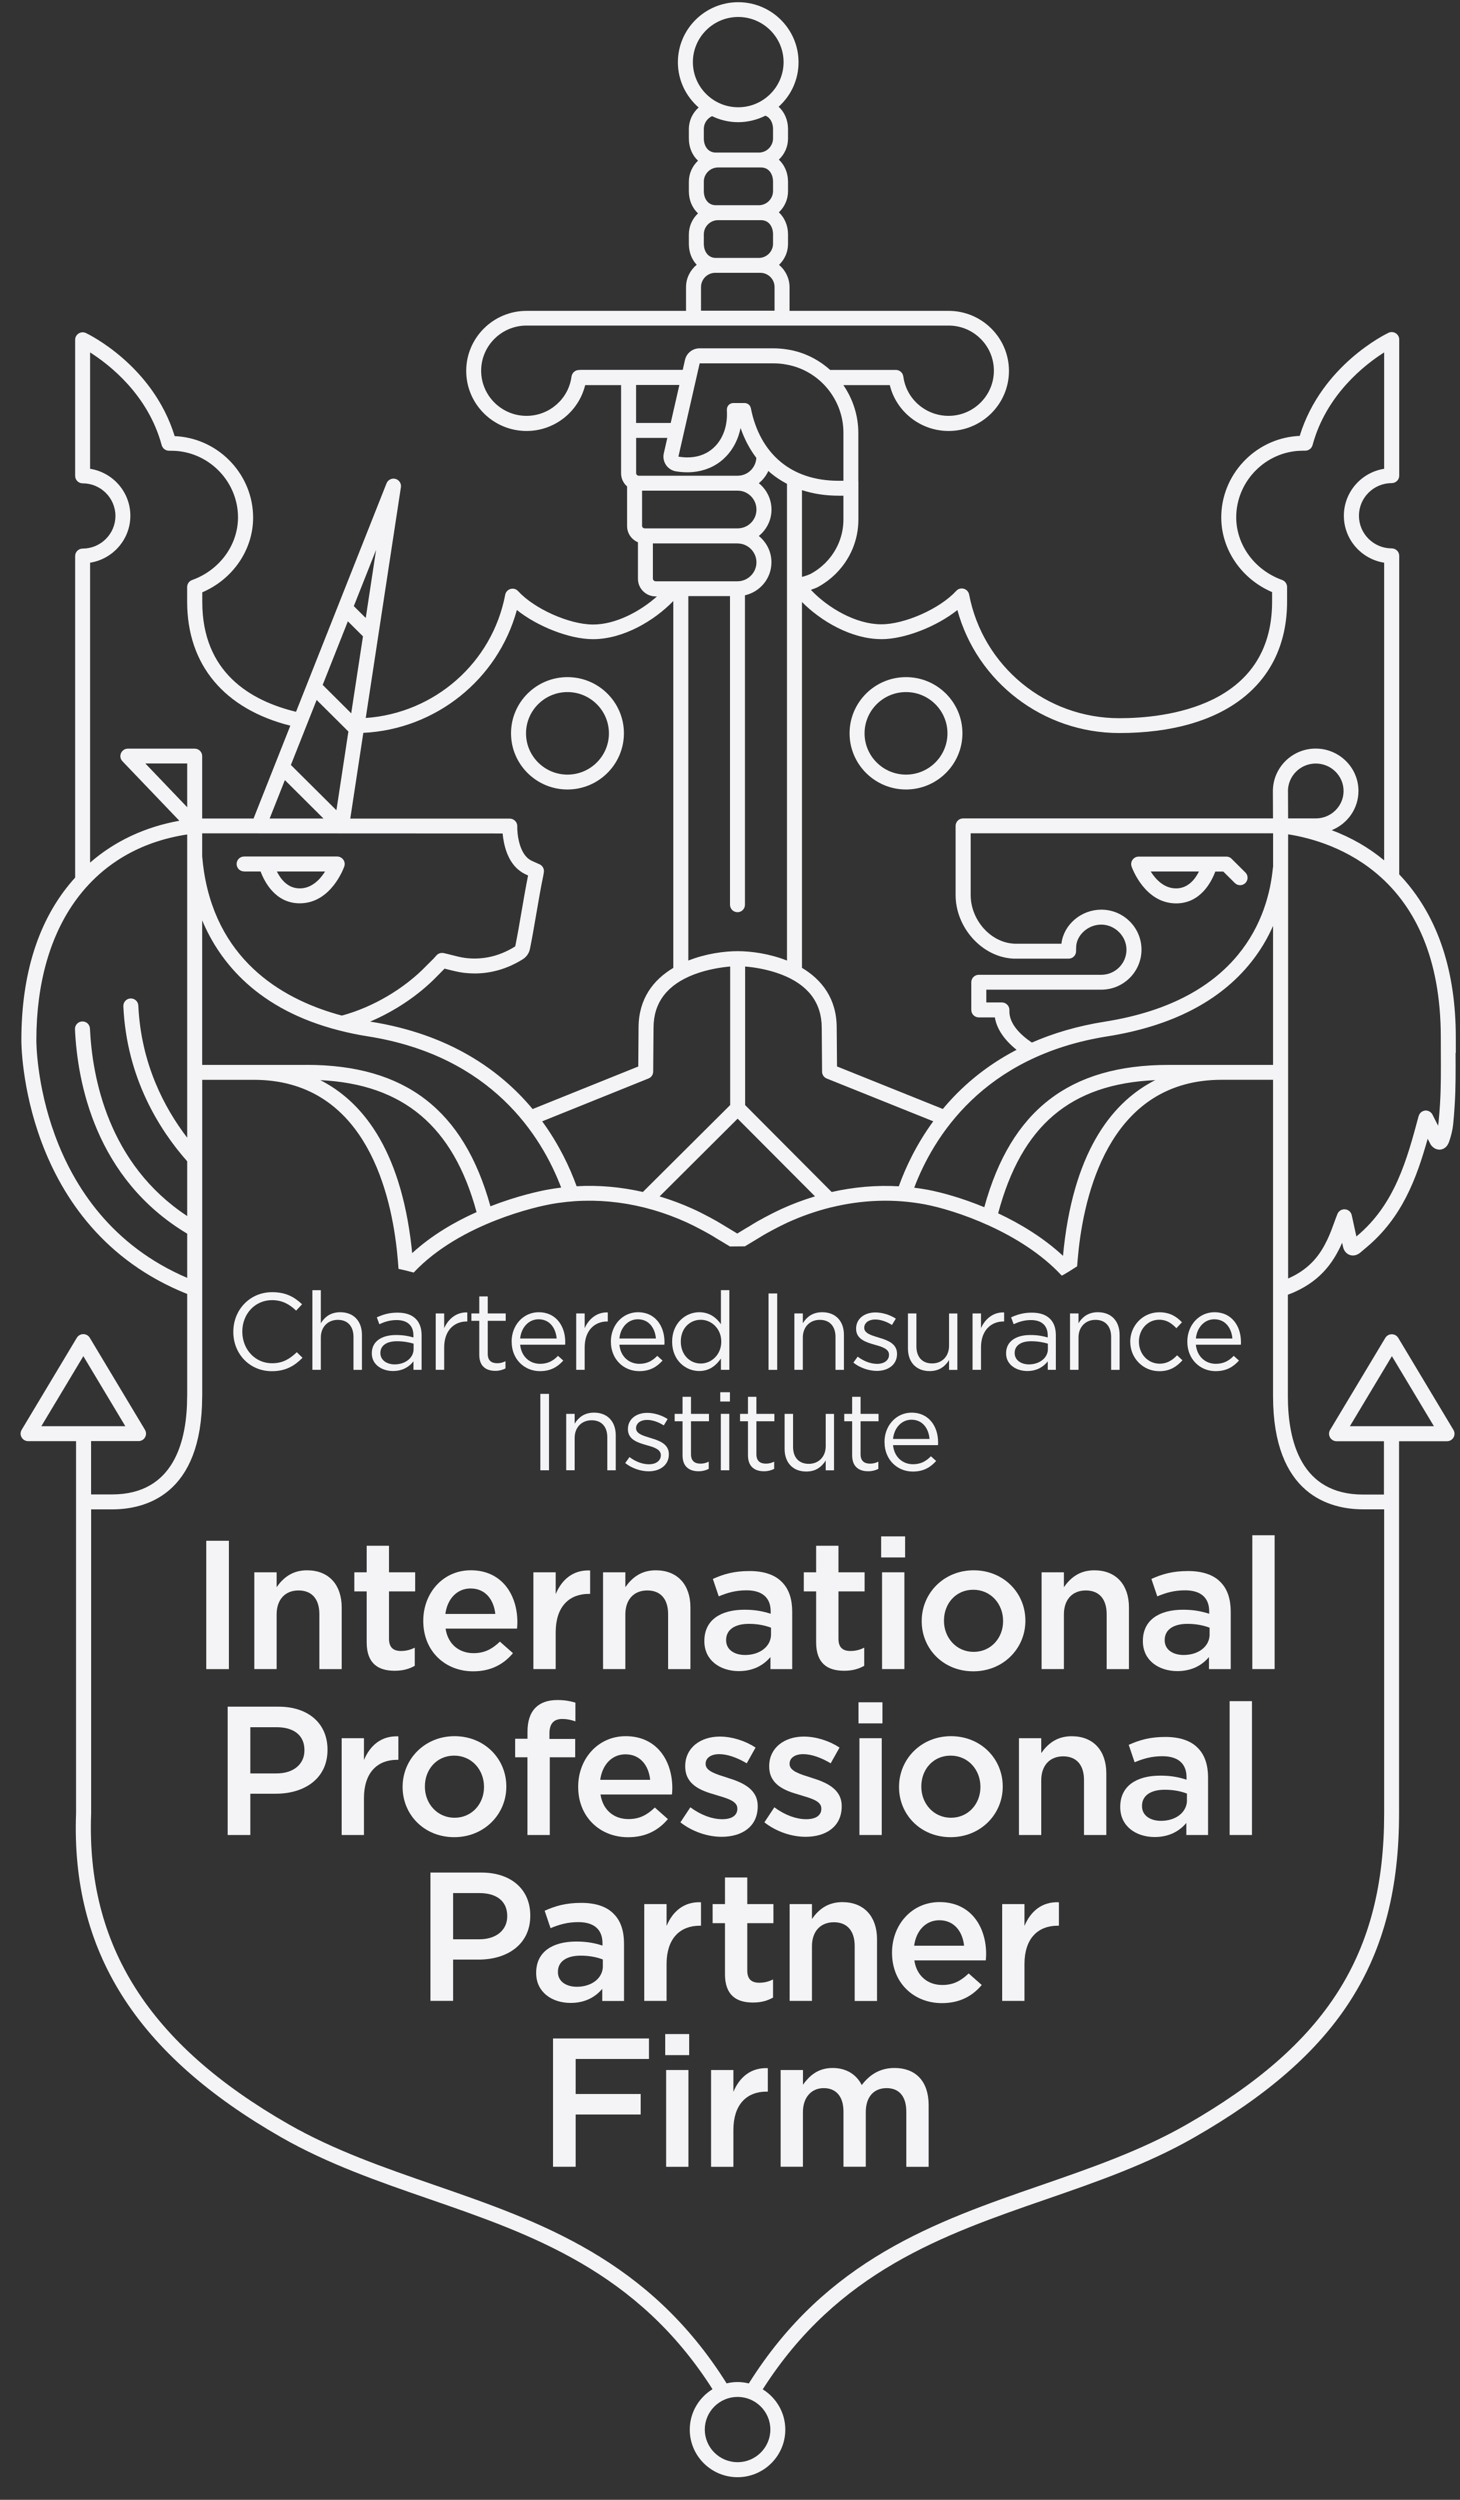 <svg width="59" height="101" viewBox="0 0 59 101" fill="none" xmlns="http://www.w3.org/2000/svg">
<rect x="0" y="0" width="59" height="101" fill="#333333" stroke="none"/>
<g clip-path="url(#clip0_1_28714)">
<path d="M9.864 35.211H10.531C10.691 35.636 11.132 36.497 12.114 36.497C13.379 36.497 13.892 35.068 13.913 35.007C13.944 34.915 13.93 34.814 13.873 34.734C13.816 34.654 13.724 34.606 13.626 34.606H9.864C9.696 34.606 9.562 34.741 9.562 34.908C9.562 35.075 9.696 35.209 9.864 35.209V35.211ZM13.137 35.211C12.943 35.519 12.605 35.894 12.114 35.894C11.622 35.894 11.34 35.514 11.189 35.211H13.139H13.137Z" fill="#F4F4F7"/>
<path d="M22.932 31.898C24.189 31.898 25.213 30.88 25.213 29.628C25.213 28.375 24.191 27.358 22.932 27.358C21.674 27.358 20.651 28.375 20.651 29.628C20.651 30.88 21.674 31.898 22.932 31.898ZM22.932 27.962C23.856 27.962 24.607 28.71 24.607 29.63C24.607 30.549 23.856 31.297 22.932 31.297C22.008 31.297 21.257 30.549 21.257 29.63C21.257 28.71 22.008 27.962 22.932 27.962Z" fill="#F4F4F7"/>
<path d="M49.772 34.697C49.715 34.64 49.639 34.61 49.564 34.61H49.561H46.014C45.916 34.61 45.825 34.657 45.768 34.737C45.712 34.817 45.696 34.918 45.729 35.011C45.75 35.072 46.263 36.5 47.529 36.5C48.51 36.5 48.952 35.639 49.111 35.215H49.436L49.9 35.676C49.96 35.735 50.037 35.765 50.114 35.765C50.191 35.765 50.27 35.735 50.327 35.676C50.387 35.617 50.416 35.54 50.416 35.464C50.416 35.387 50.387 35.309 50.327 35.251L49.774 34.701L49.772 34.697ZM47.525 35.894C47.033 35.894 46.695 35.519 46.501 35.211H48.451C48.3 35.516 48.013 35.894 47.527 35.894H47.525Z" fill="#F4F4F7"/>
<path d="M36.613 31.898C37.869 31.898 38.893 30.88 38.893 29.628C38.893 28.375 37.871 27.358 36.613 27.358C35.354 27.358 34.332 28.375 34.332 29.628C34.332 30.88 35.354 31.898 36.613 31.898ZM36.613 27.962C37.537 27.962 38.288 28.71 38.288 29.63C38.288 30.549 37.537 31.297 36.613 31.297C35.688 31.297 34.938 30.549 34.938 29.63C34.938 28.71 35.688 27.962 36.613 27.962Z" fill="#F4F4F7"/>
<path d="M58.831 42.54C58.831 42.329 58.83 42.12 58.83 41.914C58.83 41.913 58.83 41.911 58.83 41.909C58.83 39.256 58.124 37.112 56.738 35.539C56.675 35.467 56.608 35.398 56.544 35.328V22.458C56.544 22.291 56.409 22.157 56.241 22.157C55.511 22.157 54.916 21.564 54.916 20.838C54.916 20.111 55.511 19.519 56.241 19.519C56.409 19.519 56.544 19.385 56.544 19.218V13.718C56.544 13.615 56.491 13.518 56.402 13.464C56.315 13.408 56.204 13.401 56.11 13.446C55.998 13.5 53.4 14.758 52.522 17.613C52.472 17.613 52.427 17.617 52.39 17.62C50.685 17.758 49.352 19.2 49.352 20.904C49.352 22.205 50.169 23.393 51.407 23.923V24.31C51.407 28.558 47.089 29.018 45.231 29.018C42.265 29.018 39.715 26.917 39.163 24.02C39.142 23.909 39.058 23.818 38.948 23.787C38.838 23.756 38.719 23.789 38.642 23.874C37.983 24.593 36.569 25.224 35.612 25.224C34.579 25.224 33.443 24.55 32.769 23.832C32.901 23.787 32.999 23.743 33.018 23.735C33.023 23.733 33.028 23.73 33.034 23.728C33.305 23.583 33.553 23.398 33.772 23.183C34.364 22.594 34.689 21.815 34.689 20.989V19.456C34.689 19.456 34.688 19.439 34.686 19.432V17.511C34.686 17.511 34.686 17.498 34.686 17.493C34.686 16.803 34.472 16.129 34.082 15.561H35.958C36.219 16.633 37.198 17.413 38.335 17.413C39.679 17.413 40.773 16.324 40.773 14.986C40.773 13.649 39.679 12.56 38.335 12.56C38.334 12.56 38.332 12.56 38.328 12.56H31.906V11.603C31.906 11.241 31.74 10.917 31.481 10.701C31.705 10.487 31.845 10.187 31.845 9.854V9.475C31.845 9.107 31.703 8.792 31.474 8.579C31.702 8.365 31.845 8.062 31.845 7.726V7.346C31.845 6.978 31.703 6.663 31.474 6.45C31.702 6.236 31.845 5.933 31.845 5.597V5.217C31.845 4.846 31.7 4.526 31.465 4.313C31.959 3.869 32.27 3.23 32.27 2.515C32.27 1.177 31.177 0.089 29.832 0.089C28.488 0.089 27.394 1.177 27.394 2.515C27.394 3.243 27.72 3.897 28.233 4.343C27.991 4.559 27.837 4.87 27.837 5.217V5.597C27.837 5.964 27.979 6.28 28.208 6.492C27.98 6.707 27.837 7.01 27.837 7.346V7.726C27.837 8.093 27.979 8.409 28.208 8.621C27.98 8.835 27.837 9.138 27.837 9.475V9.854C27.837 10.192 27.956 10.487 28.154 10.697C27.891 10.914 27.723 11.239 27.723 11.603V12.56H21.279C19.934 12.56 18.84 13.649 18.84 14.986C18.84 16.324 19.934 17.413 21.279 17.413C22.411 17.413 23.384 16.633 23.647 15.561H25.099V19.124C25.099 19.312 25.173 19.489 25.309 19.624C25.32 19.634 25.331 19.641 25.341 19.65V21.254C25.341 21.444 25.415 21.622 25.551 21.756C25.617 21.822 25.695 21.874 25.78 21.909V23.386C25.78 23.574 25.854 23.754 25.99 23.888C26.125 24.022 26.304 24.097 26.494 24.097H26.549C25.864 24.71 24.875 25.233 23.967 25.233C23.011 25.233 21.595 24.602 20.937 23.883C20.86 23.797 20.741 23.764 20.631 23.796C20.521 23.827 20.437 23.918 20.416 24.029C19.892 26.783 17.559 28.816 14.78 29.009L16.201 19.684C16.224 19.533 16.129 19.388 15.98 19.348C15.832 19.308 15.676 19.387 15.62 19.529L11.963 28.759C10.122 28.314 8.174 27.172 8.174 24.318V23.932C9.411 23.402 10.229 22.214 10.229 20.913C10.229 19.209 8.893 17.767 7.19 17.629C7.154 17.625 7.108 17.624 7.059 17.622C6.18 14.767 3.585 13.509 3.471 13.455C3.376 13.412 3.266 13.417 3.179 13.473C3.091 13.528 3.037 13.624 3.037 13.727V19.226C3.037 19.394 3.172 19.528 3.34 19.528C4.069 19.528 4.665 20.12 4.665 20.846C4.665 21.573 4.069 22.165 3.34 22.165C3.172 22.165 3.037 22.299 3.037 22.466V35.458C2.998 35.5 2.96 35.542 2.923 35.586C1.556 37.167 0.863 39.341 0.863 42.035C0.863 42.111 0.842 49.597 7.565 52.281V56.385C7.565 56.385 7.563 56.397 7.563 56.404C7.563 58.218 7.036 60.38 4.525 60.38H3.996C3.851 60.38 3.753 60.38 3.681 60.38V58.225H5.599C5.708 58.225 5.809 58.167 5.862 58.071C5.916 57.977 5.914 57.861 5.858 57.768L3.627 54.049C3.572 53.959 3.473 53.903 3.366 53.903C3.259 53.903 3.161 53.959 3.105 54.049L0.875 57.77C0.819 57.862 0.817 57.979 0.872 58.073C0.926 58.167 1.026 58.227 1.134 58.227H3.074V73.257C2.865 78.834 5.498 82.996 11.358 86.35C13.252 87.433 15.329 88.152 17.34 88.847C21.483 90.279 25.756 91.76 28.793 96.531C28.243 96.871 27.874 97.474 27.874 98.165C27.874 99.225 28.74 100.087 29.804 100.087C30.869 100.087 31.735 99.225 31.735 98.165C31.735 97.477 31.369 96.876 30.823 96.537C33.858 91.772 38.129 90.293 42.27 88.861C44.281 88.166 46.36 87.447 48.252 86.363C54.137 82.996 56.537 79.206 56.537 73.283V58.23H58.476C58.585 58.23 58.686 58.172 58.739 58.077C58.793 57.983 58.791 57.866 58.735 57.774L56.504 54.054C56.449 53.964 56.349 53.908 56.243 53.908C56.136 53.908 56.038 53.964 55.982 54.054L53.75 57.774C53.694 57.866 53.693 57.983 53.747 58.077C53.801 58.171 53.901 58.23 54.009 58.23H55.926V60.385C55.763 60.385 55.502 60.385 55.082 60.385C52.571 60.385 52.044 58.223 52.044 56.408V52.312C53.318 51.837 53.848 51.029 54.167 50.365C54.191 50.314 54.216 50.262 54.237 50.212L54.274 50.38C54.3 50.506 54.389 50.657 54.562 50.71C54.671 50.743 54.841 50.741 55.028 50.56L55.201 50.414C56.663 49.201 57.244 47.611 57.694 46.01L57.804 46.224C57.811 46.238 57.818 46.25 57.828 46.262C57.897 46.356 58.017 46.449 58.17 46.449C58.187 46.449 58.206 46.449 58.224 46.445C58.313 46.431 58.478 46.372 58.562 46.123C58.651 45.858 58.702 45.641 58.725 45.416C58.751 45.167 58.767 44.912 58.784 44.668V44.639H58.786C58.83 43.94 58.824 43.228 58.821 42.541L58.831 42.54ZM54.55 57.624L56.248 54.793L57.946 57.624H54.55ZM35.614 25.825C36.562 25.825 37.85 25.315 38.689 24.648C39.483 27.557 42.154 29.617 45.231 29.617C49.478 29.617 52.012 27.632 52.012 24.306V23.719C52.012 23.594 51.937 23.479 51.813 23.433C50.703 23.036 49.957 22.019 49.957 20.901C49.957 19.509 51.048 18.329 52.439 18.218C52.508 18.212 52.667 18.209 52.749 18.209C52.756 18.209 52.763 18.209 52.768 18.207C52.779 18.207 52.789 18.207 52.8 18.204C52.809 18.204 52.819 18.2 52.828 18.197C52.838 18.193 52.847 18.192 52.856 18.188C52.865 18.185 52.873 18.181 52.882 18.176C52.891 18.171 52.9 18.167 52.908 18.162C52.915 18.157 52.922 18.152 52.931 18.146C52.94 18.139 52.947 18.134 52.956 18.127C52.963 18.122 52.968 18.115 52.973 18.108C52.98 18.099 52.987 18.092 52.994 18.084C52.999 18.077 53.005 18.068 53.008 18.061C53.013 18.052 53.019 18.044 53.022 18.035C53.027 18.024 53.031 18.016 53.034 18.005C53.036 17.998 53.04 17.993 53.041 17.988C53.591 15.941 55.166 14.725 55.935 14.239V18.941C55.014 19.085 54.307 19.881 54.307 20.838C54.307 21.794 55.014 22.59 55.935 22.735V34.762C55.31 34.242 54.597 33.835 53.815 33.542C54.449 33.288 54.897 32.675 54.897 31.957C54.897 31.013 54.121 30.245 53.167 30.245C52.214 30.245 51.438 31.016 51.438 31.967L51.443 33.067H38.92C38.752 33.067 38.617 33.201 38.617 33.368V36.162C38.617 37.462 39.658 38.636 40.891 38.728C40.929 38.732 40.969 38.733 41.015 38.733H43.182C43.35 38.733 43.485 38.599 43.485 38.432V38.366C43.486 38.333 43.488 38.301 43.488 38.286C43.488 37.791 43.962 37.357 44.503 37.357C45.044 37.357 45.522 37.812 45.522 38.371C45.522 38.93 45.065 39.385 44.503 39.385H39.553C39.386 39.385 39.251 39.519 39.251 39.686V40.805C39.251 40.972 39.386 41.106 39.553 41.106H40.203C40.28 41.571 40.581 42.014 41.081 42.416C39.802 43.08 38.832 43.928 38.101 44.806L33.825 43.088L33.812 41.521C33.812 40.338 33.198 39.575 32.409 39.105V24.323C33.167 25.09 34.401 25.823 35.614 25.823V25.825ZM39.778 48.776C38.888 48.408 38.066 48.18 37.492 48.071C37.31 48.036 37.128 48.01 36.944 47.987C37.716 45.95 39.721 42.667 44.747 41.873C47.337 41.463 49.291 40.46 50.547 38.89C50.938 38.404 51.228 37.901 51.445 37.41V43.026H49.374C49.374 43.026 49.371 43.026 49.367 43.026C49.353 43.026 49.34 43.026 49.325 43.026H47.218C43.222 43.026 40.852 44.855 39.776 48.776H39.778ZM46.684 43.641C45.048 44.47 43.451 46.341 42.993 50.384C42.979 50.504 42.968 50.619 42.958 50.731V50.741C42.174 50.013 41.242 49.447 40.336 49.022C41.283 45.475 43.257 43.796 46.682 43.641H46.684ZM12.387 43.026H10.297C10.283 43.026 10.269 43.026 10.255 43.026C10.253 43.026 10.252 43.026 10.248 43.026H8.17V37.185C8.89 38.899 10.43 40.796 13.703 41.632C13.71 41.634 13.717 41.636 13.724 41.637C14.086 41.73 14.466 41.81 14.871 41.873C19.873 42.662 21.889 45.91 22.677 47.982C22.483 48.006 22.29 48.034 22.098 48.071C21.795 48.128 20.895 48.318 19.819 48.738C18.739 44.841 16.374 43.024 12.385 43.024L12.387 43.026ZM19.259 48.973C18.387 49.361 17.454 49.9 16.656 50.63C16.649 50.549 16.64 50.469 16.631 50.384C16.175 46.343 14.578 44.472 12.944 43.641C16.306 43.806 18.32 45.513 19.259 48.973ZM20.312 33.676C20.351 34.103 20.498 34.856 21.069 35.23C21.158 35.289 21.249 35.333 21.34 35.373C21.254 35.796 21.168 36.298 21.084 36.784C21 37.279 20.911 37.793 20.827 38.206C20.822 38.235 20.82 38.239 20.783 38.261C20.165 38.638 19.505 38.787 18.823 38.707C18.636 38.685 18.445 38.636 18.244 38.584C18.139 38.557 18.033 38.53 17.928 38.507C17.923 38.507 17.916 38.507 17.911 38.505C17.9 38.505 17.89 38.502 17.879 38.502C17.869 38.502 17.86 38.502 17.85 38.502C17.839 38.502 17.83 38.502 17.82 38.504C17.809 38.504 17.801 38.507 17.792 38.509C17.781 38.51 17.773 38.514 17.764 38.517C17.755 38.521 17.746 38.524 17.739 38.528C17.731 38.531 17.72 38.537 17.711 38.542C17.704 38.547 17.696 38.55 17.689 38.556C17.68 38.561 17.671 38.568 17.664 38.575C17.657 38.582 17.65 38.589 17.643 38.596C17.638 38.601 17.633 38.605 17.629 38.61C17.557 38.699 17.472 38.782 17.382 38.869C17.333 38.918 17.284 38.965 17.237 39.014C16.344 39.944 15.07 40.695 13.815 41.033C11.627 40.451 8.834 38.974 8.246 35.234C8.214 35.037 8.191 34.835 8.174 34.635C8.174 34.629 8.172 34.624 8.17 34.619V33.669C10.098 33.671 18.398 33.675 20.312 33.675V33.676ZM10.897 33.07L11.512 31.518L13.073 33.072C12.31 33.072 11.571 33.072 10.897 33.072V33.07ZM21.91 45.306L26.207 43.574C26.321 43.529 26.395 43.419 26.396 43.297L26.41 41.524C26.41 40.508 26.962 39.784 28.052 39.369C28.607 39.158 29.172 39.08 29.507 39.05V44.648L25.98 48.159C25.091 47.957 24.191 47.877 23.302 47.928C23.025 47.166 22.59 46.234 21.91 45.306ZM29.801 36.857C29.969 36.857 30.104 36.723 30.104 36.556V24.052C30.716 23.914 31.175 23.369 31.175 22.719C31.175 22.289 30.975 21.906 30.664 21.655C30.975 21.404 31.177 21.021 31.177 20.59C31.177 20.16 30.977 19.775 30.665 19.523C30.83 19.39 30.961 19.221 31.05 19.028C31.087 19.061 31.124 19.096 31.163 19.127C31.358 19.289 31.574 19.428 31.803 19.549V38.81C31.105 38.533 30.359 38.43 29.809 38.43C29.26 38.43 28.514 38.533 27.816 38.81V24.085H29.5V36.554C29.5 36.721 29.634 36.855 29.802 36.855L29.801 36.857ZM29.372 16.575C29.389 16.824 29.367 17.065 29.309 17.286C29.223 17.611 29.057 17.897 28.821 18.106C28.59 18.314 28.285 18.448 27.921 18.476C27.874 18.479 27.825 18.481 27.776 18.481C27.66 18.481 27.539 18.47 27.415 18.45L28.274 14.681H31.264C31.355 14.681 31.437 14.685 31.514 14.692C31.595 14.699 31.679 14.711 31.766 14.727C32.426 14.838 33.009 15.188 33.424 15.681C33.835 16.171 34.084 16.803 34.084 17.486V19.425H33.891C32.92 19.425 32.136 19.148 31.551 18.664C30.928 18.15 30.52 17.397 30.343 16.493C30.319 16.369 30.21 16.284 30.088 16.284H29.634C29.491 16.284 29.374 16.399 29.374 16.544C29.374 16.554 29.374 16.565 29.375 16.575H29.372ZM27.104 17.089H25.705V15.554H27.454L27.104 17.089ZM29.808 45.198L32.936 48.337C32.475 48.475 32.02 48.645 31.57 48.851C31.192 49.023 30.608 49.34 30.441 49.447C30.366 49.495 30.244 49.569 30.112 49.645C30 49.712 29.89 49.779 29.794 49.839C29.698 49.779 29.585 49.712 29.474 49.645C29.344 49.567 29.22 49.494 29.146 49.447C28.98 49.339 28.395 49.022 28.017 48.851C27.569 48.647 27.114 48.477 26.655 48.339L29.806 45.2L29.808 45.198ZM30.111 44.648V39.05C30.445 39.078 31.009 39.157 31.565 39.369C32.654 39.784 33.207 40.51 33.207 41.528L33.221 43.299C33.221 43.421 33.296 43.531 33.41 43.576L37.714 45.304C37.028 46.242 36.592 47.177 36.321 47.931C35.421 47.879 34.511 47.957 33.609 48.161L30.111 44.649V44.648ZM51.438 35.068C51.253 37.016 50.124 40.413 44.652 41.277C43.532 41.454 42.555 41.749 41.699 42.123C41.251 41.822 40.765 41.366 40.791 40.819C40.794 40.737 40.765 40.657 40.707 40.596C40.649 40.536 40.57 40.502 40.488 40.502H39.858V39.986H44.505C45.4 39.986 46.129 39.261 46.129 38.369C46.129 37.477 45.401 36.753 44.505 36.753C43.682 36.753 42.979 37.368 42.893 38.129H41.024C40.996 38.129 40.968 38.129 40.94 38.125C40.01 38.056 39.226 37.157 39.226 36.16V33.668H51.447V35.019C51.443 35.035 51.44 35.049 51.438 35.065V35.068ZM34.084 20.028V20.986C34.084 21.651 33.821 22.278 33.345 22.752C33.17 22.926 32.972 23.073 32.755 23.189C32.694 23.217 32.545 23.277 32.409 23.308V19.803C32.862 19.951 33.361 20.028 33.889 20.028H34.082C34.082 20.028 34.082 20.028 34.084 20.028ZM28 2.51C28 1.505 28.822 0.686 29.832 0.686C30.842 0.686 31.665 1.505 31.665 2.51C31.665 3.515 30.842 4.334 29.832 4.334C28.822 4.334 28 3.515 28 2.51ZM29.018 6.766H30.751C31.089 6.766 31.239 7.053 31.239 7.339V7.719C31.239 8.034 30.98 8.292 30.664 8.292H28.931C28.593 8.292 28.442 8.004 28.442 7.719V7.339C28.442 7.024 28.702 6.766 29.018 6.766ZM28.442 5.59V5.21C28.442 4.98 28.579 4.783 28.775 4.693C29.095 4.848 29.453 4.937 29.832 4.937C30.212 4.937 30.601 4.841 30.931 4.674C31.142 4.757 31.239 4.984 31.239 5.212V5.592C31.239 5.907 30.98 6.165 30.664 6.165H28.931C28.593 6.165 28.442 5.877 28.442 5.592V5.59ZM29.018 8.895H30.751C31.089 8.895 31.239 9.182 31.239 9.468V9.847C31.239 10.163 30.98 10.421 30.664 10.421H28.931C28.593 10.421 28.442 10.133 28.442 9.847V9.468C28.442 9.152 28.702 8.895 29.018 8.895ZM28.905 11.023H30.725C31.042 11.023 31.301 11.281 31.301 11.596V12.553H28.329V11.596C28.329 11.281 28.588 11.023 28.905 11.023ZM23.426 14.951C23.312 14.941 23.207 14.993 23.148 15.082C23.148 15.082 23.148 15.082 23.146 15.084C23.137 15.098 23.129 15.112 23.122 15.127C23.122 15.131 23.118 15.134 23.116 15.138C23.111 15.15 23.108 15.164 23.104 15.178C23.102 15.185 23.101 15.192 23.099 15.199C23.099 15.202 23.097 15.208 23.095 15.211C22.98 16.119 22.197 16.802 21.277 16.802C20.267 16.802 19.444 15.983 19.444 14.978C19.444 13.973 20.267 13.154 21.277 13.154H38.342C39.349 13.159 40.164 13.974 40.164 14.978C40.164 15.981 39.342 16.802 38.332 16.802C37.406 16.802 36.622 16.119 36.505 15.213C36.505 15.209 36.503 15.206 36.501 15.201C36.501 15.19 36.498 15.181 36.494 15.171C36.49 15.161 36.489 15.152 36.485 15.141C36.482 15.133 36.478 15.126 36.475 15.117C36.469 15.107 36.464 15.098 36.459 15.087C36.455 15.08 36.45 15.075 36.445 15.068C36.438 15.058 36.431 15.049 36.422 15.04C36.417 15.035 36.412 15.032 36.406 15.026C36.398 15.018 36.387 15.011 36.377 15.002C36.371 14.998 36.364 14.995 36.359 14.992C36.349 14.985 36.338 14.979 36.328 14.974C36.321 14.971 36.314 14.969 36.307 14.965C36.296 14.962 36.284 14.959 36.273 14.955C36.265 14.953 36.258 14.951 36.249 14.95C36.238 14.95 36.226 14.946 36.216 14.946C36.212 14.946 36.209 14.946 36.205 14.946H33.546C33.072 14.52 32.489 14.232 31.863 14.127C31.756 14.11 31.658 14.096 31.567 14.088C31.464 14.079 31.362 14.073 31.261 14.073H28.271C27.987 14.073 27.742 14.269 27.681 14.542L27.59 14.944H23.424L23.426 14.951ZM25.738 19.19C25.726 19.178 25.707 19.151 25.707 19.115V17.692H26.967L26.825 18.315C26.788 18.477 26.82 18.646 26.913 18.786C27.006 18.923 27.152 19.017 27.315 19.044C27.473 19.07 27.627 19.082 27.776 19.082C27.84 19.082 27.907 19.08 27.97 19.075C28.448 19.038 28.884 18.859 29.225 18.554C29.544 18.27 29.776 17.885 29.893 17.439C29.906 17.39 29.918 17.341 29.928 17.293C30.083 17.744 30.298 18.148 30.564 18.5C30.543 18.901 30.214 19.221 29.809 19.221C29.804 19.221 29.801 19.221 29.796 19.221H25.814C25.779 19.221 25.752 19.204 25.738 19.19ZM25.978 21.32C25.966 21.308 25.947 21.284 25.947 21.245V19.824H29.796C29.796 19.824 29.804 19.824 29.809 19.824C30.228 19.824 30.569 20.167 30.569 20.589C30.569 21.01 30.228 21.348 29.809 21.348C29.804 21.348 29.801 21.348 29.796 21.348H26.055C26.027 21.348 25.999 21.336 25.98 21.317L25.978 21.32ZM26.491 23.484C26.456 23.484 26.43 23.466 26.416 23.453C26.402 23.439 26.384 23.414 26.384 23.378V21.956H29.794C29.794 21.956 29.802 21.958 29.808 21.958C29.811 21.958 29.817 21.958 29.82 21.958C30.233 21.965 30.569 22.305 30.569 22.721C30.569 23.137 30.224 23.486 29.802 23.486H26.493L26.491 23.484ZM20.888 24.648C21.727 25.315 23.015 25.825 23.963 25.825C25.199 25.825 26.454 25.066 27.209 24.283V39.106C26.419 39.577 25.805 40.338 25.805 41.521L25.793 43.09L21.524 44.809C20.22 43.245 18.17 41.782 14.965 41.277C14.962 41.277 14.958 41.277 14.955 41.277C15.972 40.846 16.939 40.195 17.673 39.432C17.717 39.387 17.76 39.343 17.806 39.298C17.858 39.246 17.913 39.192 17.965 39.136C18.007 39.146 18.049 39.157 18.091 39.167C18.303 39.221 18.522 39.277 18.749 39.305C18.895 39.322 19.038 39.331 19.18 39.331C19.847 39.331 20.489 39.146 21.091 38.779C21.273 38.672 21.38 38.523 21.419 38.322C21.504 37.903 21.594 37.385 21.679 36.885C21.77 36.352 21.865 35.8 21.958 35.364C21.958 35.359 21.961 35.347 21.961 35.342C21.966 35.309 21.972 35.277 21.975 35.256C22.003 35.12 21.935 34.983 21.811 34.924C21.755 34.898 21.7 34.873 21.646 34.85C21.555 34.81 21.468 34.774 21.401 34.73C20.969 34.445 20.895 33.664 20.904 33.387C20.907 33.305 20.876 33.227 20.818 33.168C20.76 33.108 20.683 33.075 20.601 33.075C20.017 33.075 17.074 33.075 14.155 33.074L14.682 29.61C17.613 29.466 20.12 27.452 20.886 24.649L20.888 24.648ZM15.198 22.219L14.78 24.968L14.298 24.489L15.198 22.217V22.219ZM14.057 25.102L14.668 25.71L14.193 28.82L13.04 27.672L14.057 25.104V25.102ZM12.796 28.28L14.079 29.556L13.595 32.737L11.755 30.907L12.796 28.28ZM3.641 22.735C4.561 22.59 5.268 21.794 5.268 20.838C5.268 19.881 4.561 19.085 3.641 18.941V14.239C4.409 14.727 5.984 15.941 6.534 17.988C6.534 17.995 6.539 18 6.541 18.005C6.544 18.016 6.548 18.026 6.553 18.035C6.557 18.044 6.562 18.052 6.567 18.061C6.572 18.07 6.578 18.077 6.583 18.085C6.59 18.094 6.595 18.101 6.602 18.11C6.607 18.117 6.614 18.124 6.62 18.129C6.627 18.136 6.635 18.143 6.644 18.148C6.651 18.153 6.658 18.159 6.667 18.164C6.676 18.169 6.684 18.174 6.693 18.178C6.702 18.181 6.709 18.186 6.718 18.19C6.728 18.193 6.737 18.197 6.747 18.199C6.756 18.2 6.765 18.204 6.774 18.206C6.784 18.207 6.796 18.209 6.807 18.209C6.814 18.209 6.819 18.211 6.826 18.211C6.91 18.211 7.068 18.214 7.136 18.22C8.528 18.333 9.618 19.51 9.618 20.902C9.618 22.021 8.872 23.038 7.763 23.435C7.638 23.479 7.563 23.595 7.563 23.721V24.31C7.563 26.881 9.081 28.651 11.732 29.32L10.246 33.072C9.334 33.072 8.596 33.072 8.17 33.072V30.549C8.17 30.382 8.036 30.248 7.868 30.248H5.167C5.046 30.248 4.936 30.32 4.889 30.431C4.841 30.543 4.864 30.67 4.948 30.757L7.248 33.161C5.86 33.41 4.635 33.985 3.641 34.852V22.736V22.735ZM7.565 30.847V32.615L5.874 30.847H7.565ZM1.469 42.038C1.469 37.376 3.739 34.295 7.565 33.715V45.968C6.635 44.754 5.697 42.968 5.59 40.629C5.583 40.463 5.443 40.334 5.274 40.341C5.107 40.348 4.978 40.489 4.985 40.657C5.116 43.557 6.446 45.654 7.565 46.921V49.132C4.36 47.024 3.725 43.507 3.635 41.557C3.628 41.392 3.488 41.261 3.319 41.27C3.152 41.277 3.023 41.418 3.03 41.585C3.126 43.717 3.845 47.619 7.565 49.844V51.63C1.458 49.023 1.469 42.113 1.469 42.038ZM1.67 57.624L3.368 54.793L5.065 57.624H1.67ZM31.131 98.162C31.131 98.888 30.536 99.481 29.806 99.481C29.076 99.481 28.481 98.888 28.481 98.162C28.481 97.436 29.076 96.843 29.806 96.843C30.536 96.843 31.131 97.436 31.131 98.162ZM55.091 60.982C55.513 60.982 55.774 60.982 55.935 60.982V73.277C55.935 78.955 53.623 82.592 47.953 85.837C46.11 86.893 44.057 87.602 42.074 88.288C37.805 89.764 33.403 91.291 30.261 96.298C30.116 96.263 29.965 96.242 29.808 96.242C29.65 96.242 29.505 96.261 29.363 96.296C26.22 91.283 21.816 89.755 17.543 88.278C15.559 87.591 13.507 86.882 11.664 85.827C6.019 82.597 3.483 78.61 3.683 73.269V60.984C3.754 60.984 3.851 60.984 3.998 60.984H4.526C5.885 60.984 8.162 60.392 8.17 56.429C8.17 56.422 8.172 56.413 8.172 56.406V43.628H10.25C10.25 43.628 10.253 43.628 10.257 43.628C14.61 43.628 15.744 47.903 16.031 50.452C16.043 50.567 16.056 50.678 16.064 50.785L16.077 50.913C16.089 51.042 16.105 51.267 16.105 51.267C16.516 51.356 16.491 51.361 16.717 51.415C18.628 49.384 21.846 48.729 22.21 48.661C24.037 48.318 25.959 48.571 27.767 49.396C28.126 49.56 28.684 49.865 28.817 49.95C28.896 50.001 29.025 50.079 29.164 50.161C29.277 50.229 29.4 50.302 29.496 50.361L30.102 50.356C30.196 50.297 30.315 50.227 30.426 50.161C30.564 50.079 30.693 50.001 30.772 49.95C30.905 49.865 31.464 49.56 31.822 49.396C32.393 49.135 32.976 48.933 33.562 48.786C33.573 48.786 33.583 48.781 33.594 48.78C34.856 48.471 36.139 48.428 37.378 48.661C38.58 48.888 41.274 49.779 42.902 51.535C42.902 51.57 43.527 51.164 43.527 51.164C43.532 51.083 43.539 51.002 43.548 50.91L43.56 50.783C43.57 50.675 43.581 50.565 43.593 50.45C43.882 47.902 45.014 43.627 49.367 43.627C49.369 43.627 49.371 43.627 49.374 43.627H51.445V51.875C51.445 51.875 51.443 52.514 51.445 52.514V56.415C51.45 60.388 53.729 60.982 55.089 60.982H55.091ZM52.047 31.967C52.047 31.351 52.551 30.849 53.171 30.849C53.791 30.849 54.295 31.347 54.295 31.959C54.295 32.57 53.791 33.067 53.171 33.067H52.054L52.049 31.967H52.047ZM58.193 44.597L58.191 44.627C58.175 44.865 58.157 45.113 58.133 45.353C58.128 45.395 58.123 45.438 58.115 45.482L57.888 45.036C57.888 45.036 57.885 45.032 57.885 45.029C57.879 45.019 57.872 45.01 57.867 45.001C57.862 44.994 57.856 44.986 57.851 44.978C57.844 44.971 57.837 44.965 57.83 44.958C57.823 44.951 57.816 44.944 57.809 44.938C57.802 44.931 57.794 44.928 57.785 44.921C57.776 44.916 57.769 44.911 57.76 44.905C57.752 44.9 57.743 44.898 57.734 44.893C57.723 44.89 57.715 44.884 57.704 44.883C57.701 44.883 57.699 44.881 57.695 44.879C57.688 44.877 57.681 44.877 57.676 44.876C57.666 44.874 57.657 44.872 57.646 44.87C57.636 44.869 57.625 44.87 57.617 44.87C57.608 44.87 57.597 44.87 57.589 44.87C57.578 44.87 57.568 44.874 57.559 44.876C57.55 44.877 57.541 44.879 57.531 44.883C57.52 44.886 57.512 44.89 57.501 44.895C57.496 44.897 57.489 44.898 57.484 44.902C57.482 44.902 57.478 44.905 57.477 44.907C57.468 44.912 57.459 44.917 57.45 44.923C57.442 44.928 57.435 44.933 57.426 44.94C57.419 44.945 57.412 44.952 57.407 44.959C57.4 44.966 57.393 44.973 57.386 44.982C57.38 44.989 57.375 44.998 57.37 45.005C57.365 45.013 57.358 45.022 57.354 45.031C57.351 45.038 57.347 45.046 57.344 45.055C57.34 45.066 57.335 45.076 57.331 45.087C57.331 45.088 57.33 45.092 57.328 45.093C56.857 46.851 56.369 48.668 54.823 49.949L54.813 49.957L54.624 49.095C54.596 48.966 54.485 48.87 54.354 48.86C54.223 48.849 54.099 48.924 54.048 49.046C54.006 49.149 53.964 49.264 53.92 49.386C53.841 49.603 53.752 49.851 53.633 50.098C53.367 50.651 52.97 51.255 52.054 51.656V33.709C53.866 33.992 58.224 35.356 58.224 41.909C58.224 41.913 58.224 41.914 58.224 41.918C58.224 42.122 58.224 42.329 58.226 42.538C58.229 43.216 58.234 43.916 58.193 44.593V44.597Z" fill="#F4F4F7"/>
<path d="M8.335 62.252H9.25V67.438H8.335V62.252Z" fill="#F4F4F7"/>
<path d="M10.277 63.526H11.179V64.127C11.432 63.764 11.797 63.445 12.408 63.445C13.293 63.445 13.808 64.038 13.808 64.942V67.438H12.906V65.215C12.906 64.607 12.602 64.259 12.064 64.259C11.527 64.259 11.179 64.621 11.179 65.229V67.436H10.277V63.526Z" fill="#F4F4F7"/>
<path d="M14.818 66.356V64.297H14.319V63.527H14.818V62.453H15.72V63.527H16.777V64.297H15.72V66.215C15.72 66.564 15.898 66.705 16.203 66.705C16.404 66.705 16.582 66.661 16.761 66.571V67.304C16.537 67.429 16.292 67.504 15.949 67.504C15.286 67.504 14.818 67.215 14.818 66.356Z" fill="#F4F4F7"/>
<path d="M17.105 65.496V65.482C17.105 64.363 17.901 63.444 19.025 63.444C20.274 63.444 20.908 64.421 20.908 65.548C20.908 65.63 20.901 65.712 20.894 65.801H18.006C18.102 66.438 18.557 66.793 19.137 66.793C19.576 66.793 19.887 66.63 20.201 66.327L20.729 66.793C20.357 67.238 19.844 67.527 19.121 67.527C17.981 67.527 17.105 66.705 17.105 65.498V65.496ZM20.015 65.208C19.956 64.63 19.613 64.179 19.018 64.179C18.466 64.179 18.079 64.6 17.997 65.208H20.014H20.015Z" fill="#F4F4F7"/>
<path d="M21.555 63.526H22.456V64.407C22.701 63.822 23.156 63.421 23.848 63.451V64.398H23.795C23.006 64.398 22.456 64.909 22.456 65.947V67.436H21.555V63.526Z" fill="#F4F4F7"/>
<path d="M24.37 63.526H25.271V64.127C25.525 63.764 25.889 63.445 26.5 63.445C27.386 63.445 27.901 64.038 27.901 64.942V67.438H26.999V65.215C26.999 64.607 26.695 64.259 26.157 64.259C25.62 64.259 25.271 64.621 25.271 65.229V67.436H24.37V63.526Z" fill="#F4F4F7"/>
<path d="M28.464 66.311V66.297C28.464 65.452 29.125 65.038 30.086 65.038C30.526 65.038 30.839 65.104 31.144 65.201V65.106C31.144 64.55 30.8 64.254 30.169 64.254C29.729 64.254 29.402 64.35 29.045 64.498L28.807 63.794C29.239 63.6 29.663 63.475 30.288 63.475C30.876 63.475 31.315 63.63 31.59 63.912C31.881 64.195 32.014 64.609 32.014 65.12V67.438H31.135V66.949C30.867 67.267 30.457 67.518 29.855 67.518C29.119 67.518 28.464 67.097 28.464 66.311ZM31.158 66.031V65.764C30.927 65.675 30.622 65.609 30.265 65.609C29.684 65.609 29.343 65.853 29.343 66.26V66.274C29.343 66.653 29.677 66.867 30.109 66.867C30.704 66.867 31.159 66.525 31.159 66.029L31.158 66.031Z" fill="#F4F4F7"/>
<path d="M32.981 66.356V64.297H32.482V63.527H32.981V62.453H33.883V63.527H34.94V64.297H33.883V66.215C33.883 66.564 34.061 66.705 34.366 66.705C34.567 66.705 34.746 66.661 34.924 66.571V67.304C34.7 67.429 34.455 67.504 34.112 67.504C33.449 67.504 32.981 67.215 32.981 66.356Z" fill="#F4F4F7"/>
<path d="M35.608 62.075H36.576V62.926H35.608V62.075ZM35.645 63.526H36.547V67.436H35.645V63.526Z" fill="#F4F4F7"/>
<path d="M37.247 65.504V65.491C37.247 64.372 38.14 63.445 39.346 63.445C40.552 63.445 41.437 64.356 41.437 65.475V65.489C41.437 66.6 40.545 67.527 39.332 67.527C38.119 67.527 37.247 66.616 37.247 65.504ZM40.536 65.504V65.491C40.536 64.801 40.037 64.231 39.33 64.231C38.623 64.231 38.147 64.794 38.147 65.475V65.489C38.147 66.17 38.646 66.741 39.346 66.741C40.046 66.741 40.536 66.179 40.536 65.504Z" fill="#F4F4F7"/>
<path d="M42.092 63.526H42.993V64.127C43.247 63.764 43.611 63.445 44.222 63.445C45.108 63.445 45.622 64.038 45.622 64.942V67.438H44.721V65.215C44.721 64.607 44.416 64.259 43.879 64.259C43.342 64.259 42.993 64.621 42.993 65.229V67.436H42.092V63.526Z" fill="#F4F4F7"/>
<path d="M46.185 66.311V66.297C46.185 65.452 46.849 65.038 47.808 65.038C48.247 65.038 48.559 65.104 48.865 65.201V65.106C48.865 64.55 48.522 64.254 47.89 64.254C47.451 64.254 47.124 64.35 46.767 64.498L46.529 63.794C46.961 63.6 47.385 63.475 48.009 63.475C48.597 63.475 49.037 63.63 49.312 63.912C49.602 64.195 49.735 64.609 49.735 65.12V67.438H48.856V66.949C48.589 67.267 48.179 67.518 47.577 67.518C46.84 67.518 46.185 67.097 46.185 66.311ZM48.881 66.031V65.764C48.65 65.675 48.345 65.609 47.988 65.609C47.407 65.609 47.066 65.853 47.066 66.26V66.274C47.066 66.653 47.4 66.867 47.833 66.867C48.428 66.867 48.883 66.525 48.883 66.029L48.881 66.031Z" fill="#F4F4F7"/>
<path d="M50.607 62.029H51.509V67.436H50.607V62.029Z" fill="#F4F4F7"/>
<path d="M9.2 68.955H11.255C12.475 68.955 13.235 69.645 13.235 70.689V70.703C13.235 71.866 12.296 72.472 11.15 72.472H10.116V74.14H9.2V68.954V68.955ZM11.18 71.652C11.873 71.652 12.303 71.267 12.303 70.725V70.711C12.303 70.103 11.864 69.785 11.18 69.785H10.116V71.652H11.18Z" fill="#F4F4F7"/>
<path d="M13.807 70.229H14.708V71.11C14.953 70.525 15.408 70.124 16.099 70.154V71.102H16.047C15.258 71.102 14.708 71.612 14.708 72.65V74.14H13.807V70.229Z" fill="#F4F4F7"/>
<path d="M16.27 72.206V72.192C16.27 71.074 17.163 70.147 18.369 70.147C19.575 70.147 20.461 71.058 20.461 72.176V72.19C20.461 73.302 19.568 74.228 18.355 74.228C17.142 74.228 16.27 73.317 16.27 72.206ZM19.559 72.206V72.192C19.559 71.502 19.061 70.933 18.353 70.933C17.646 70.933 17.17 71.495 17.17 72.176V72.19C17.17 72.871 17.669 73.443 18.369 73.443C19.069 73.443 19.559 72.88 19.559 72.206Z" fill="#F4F4F7"/>
<path d="M21.317 70.999H20.818V70.251H21.317V69.962C21.317 69.532 21.429 69.206 21.637 68.999C21.846 68.792 22.136 68.687 22.523 68.687C22.837 68.687 23.052 68.732 23.253 68.792V69.548C23.075 69.489 22.919 69.452 22.724 69.452C22.381 69.452 22.203 69.636 22.203 70.044V70.258H23.244V70.999H22.217V74.14H21.315V70.999H21.317Z" fill="#F4F4F7"/>
<path d="M23.365 72.199V72.185C23.365 71.067 24.162 70.147 25.285 70.147C26.535 70.147 27.169 71.124 27.169 72.251C27.169 72.333 27.162 72.415 27.155 72.504H24.267C24.363 73.141 24.818 73.497 25.397 73.497C25.837 73.497 26.148 73.333 26.462 73.03L26.99 73.497C26.617 73.941 26.105 74.23 25.382 74.23C24.242 74.23 23.365 73.408 23.365 72.201V72.199ZM26.274 71.91C26.215 71.332 25.872 70.88 25.277 70.88C24.725 70.88 24.338 71.302 24.256 71.91H26.273H26.274Z" fill="#F4F4F7"/>
<path d="M27.496 73.629L27.898 73.021C28.331 73.34 28.784 73.502 29.187 73.502C29.589 73.502 29.797 73.338 29.797 73.081V73.067C29.797 72.763 29.381 72.659 28.919 72.518C28.338 72.354 27.69 72.117 27.69 71.37V71.356C27.69 70.615 28.308 70.163 29.089 70.163C29.581 70.163 30.116 70.333 30.533 70.607L30.176 71.244C29.796 71.014 29.393 70.873 29.066 70.873C28.716 70.873 28.515 71.037 28.515 71.258V71.272C28.515 71.561 28.938 71.68 29.4 71.828C29.973 72.006 30.62 72.265 30.62 72.969V72.983C30.62 73.805 29.98 74.213 29.162 74.213C28.604 74.213 27.986 74.012 27.494 73.627L27.496 73.629Z" fill="#F4F4F7"/>
<path d="M30.889 73.629L31.292 73.021C31.724 73.34 32.178 73.502 32.58 73.502C32.983 73.502 33.191 73.338 33.191 73.081V73.067C33.191 72.763 32.775 72.659 32.312 72.518C31.731 72.354 31.084 72.117 31.084 71.37V71.356C31.084 70.615 31.702 70.163 32.482 70.163C32.974 70.163 33.51 70.333 33.926 70.607L33.569 71.244C33.189 71.014 32.787 70.873 32.459 70.873C32.109 70.873 31.908 71.037 31.908 71.258V71.272C31.908 71.561 32.332 71.68 32.794 71.828C33.366 72.006 34.014 72.265 34.014 72.969V72.983C34.014 73.805 33.373 74.213 32.556 74.213C31.997 74.213 31.38 74.012 30.888 73.627L30.889 73.629Z" fill="#F4F4F7"/>
<path d="M34.693 68.778H35.661V69.63H34.693V68.778ZM34.73 70.229H35.632V74.14H34.73V70.229Z" fill="#F4F4F7"/>
<path d="M36.331 72.206V72.192C36.331 71.074 37.224 70.147 38.43 70.147C39.636 70.147 40.521 71.058 40.521 72.176V72.19C40.521 73.302 39.629 74.228 38.416 74.228C37.203 74.228 36.331 73.317 36.331 72.206ZM39.62 72.206V72.192C39.62 71.502 39.121 70.933 38.414 70.933C37.707 70.933 37.231 71.495 37.231 72.176V72.19C37.231 72.871 37.73 73.443 38.43 73.443C39.13 73.443 39.62 72.88 39.62 72.206Z" fill="#F4F4F7"/>
<path d="M41.177 70.229H42.078V70.83C42.332 70.468 42.696 70.149 43.307 70.149C44.193 70.149 44.707 70.741 44.707 71.645V74.141H43.806V71.919C43.806 71.311 43.501 70.962 42.964 70.962C42.426 70.962 42.078 71.325 42.078 71.933V74.14H41.177V70.229Z" fill="#F4F4F7"/>
<path d="M45.27 73.014V73C45.27 72.156 45.933 71.741 46.892 71.741C47.331 71.741 47.643 71.807 47.949 71.905V71.809C47.949 71.253 47.606 70.957 46.974 70.957C46.535 70.957 46.208 71.053 45.851 71.201L45.613 70.497C46.045 70.304 46.468 70.178 47.093 70.178C47.681 70.178 48.121 70.333 48.396 70.615C48.686 70.898 48.819 71.312 48.819 71.823V74.141H47.941V73.652C47.673 73.971 47.263 74.222 46.661 74.222C45.924 74.222 45.27 73.8 45.27 73.014ZM47.965 72.732V72.466C47.734 72.377 47.429 72.311 47.072 72.311C46.491 72.311 46.15 72.554 46.15 72.962V72.976C46.15 73.354 46.484 73.568 46.917 73.568C47.512 73.568 47.967 73.227 47.967 72.73L47.965 72.732Z" fill="#F4F4F7"/>
<path d="M49.691 68.732H50.593V74.14H49.691V68.732Z" fill="#F4F4F7"/>
<path d="M17.395 75.657H19.449C20.669 75.657 21.429 76.347 21.429 77.39V77.404C21.429 78.568 20.491 79.174 19.344 79.174H18.31V80.841H17.395V75.655V75.657ZM19.374 78.353C20.067 78.353 20.498 77.969 20.498 77.427V77.413C20.498 76.805 20.058 76.486 19.374 76.486H18.31V78.353H19.374Z" fill="#F4F4F7"/>
<path d="M21.667 79.718V79.704C21.667 78.859 22.329 78.444 23.29 78.444C23.729 78.444 24.042 78.51 24.347 78.608V78.512C24.347 77.956 24.004 77.66 23.372 77.66C22.933 77.66 22.605 77.756 22.248 77.904L22.01 77.2C22.442 77.007 22.866 76.882 23.491 76.882C24.079 76.882 24.518 77.037 24.793 77.319C25.084 77.601 25.217 78.016 25.217 78.526V80.845H24.338V80.355C24.07 80.674 23.661 80.925 23.058 80.925C22.322 80.925 21.667 80.503 21.667 79.718ZM24.361 79.435V79.169C24.13 79.08 23.825 79.014 23.468 79.014C22.887 79.014 22.546 79.258 22.546 79.665V79.679C22.546 80.057 22.88 80.272 23.312 80.272C23.907 80.272 24.363 79.93 24.363 79.434L24.361 79.435Z" fill="#F4F4F7"/>
<path d="M26.035 76.932H26.937V77.814C27.182 77.228 27.637 76.828 28.328 76.857V77.805H28.276C27.486 77.805 26.937 78.315 26.937 79.353V80.843H26.035V76.932Z" fill="#F4F4F7"/>
<path d="M29.297 79.761V77.702H28.798V76.932H29.297V75.857H30.198V76.932H31.255V77.702H30.198V79.62C30.198 79.968 30.377 80.109 30.681 80.109C30.883 80.109 31.061 80.066 31.239 79.975V80.709C31.015 80.834 30.77 80.909 30.427 80.909C29.764 80.909 29.297 80.62 29.297 79.761Z" fill="#F4F4F7"/>
<path d="M31.91 76.932H32.812V77.533C33.065 77.171 33.429 76.852 34.04 76.852C34.926 76.852 35.441 77.444 35.441 78.348V80.845H34.539V78.622C34.539 78.014 34.235 77.665 33.697 77.665C33.16 77.665 32.812 78.028 32.812 78.636V80.843H31.91V76.932Z" fill="#F4F4F7"/>
<path d="M36.048 78.902V78.888C36.048 77.77 36.844 76.85 37.968 76.85C39.218 76.85 39.851 77.827 39.851 78.954C39.851 79.036 39.844 79.118 39.837 79.207H36.949C37.045 79.845 37.501 80.2 38.08 80.2C38.519 80.2 38.831 80.036 39.144 79.733L39.673 80.2C39.3 80.644 38.787 80.933 38.064 80.933C36.925 80.933 36.048 80.111 36.048 78.904V78.902ZM38.959 78.613C38.899 78.035 38.556 77.584 37.961 77.584C37.41 77.584 37.023 78.005 36.941 78.613H38.957H38.959Z" fill="#F4F4F7"/>
<path d="M40.499 76.932H41.4V77.814C41.645 77.228 42.101 76.828 42.792 76.857V77.805H42.739C41.95 77.805 41.4 78.315 41.4 79.353V80.843H40.499V76.932Z" fill="#F4F4F7"/>
<path d="M22.348 82.36H26.226V83.189H23.263V84.604H25.89V85.433H23.263V87.544H22.348V82.358V82.36Z" fill="#F4F4F7"/>
<path d="M26.882 82.183H27.85V83.034H26.882V82.183ZM26.919 83.635H27.82V87.546H26.919V83.635Z" fill="#F4F4F7"/>
<path d="M28.735 83.635H29.637V84.517C29.882 83.931 30.337 83.531 31.028 83.56V84.508H30.976C30.186 84.508 29.637 85.018 29.637 86.057V87.546H28.735V83.635Z" fill="#F4F4F7"/>
<path d="M31.548 83.635H32.449V84.228C32.703 83.879 33.044 83.553 33.648 83.553C34.213 83.553 34.616 83.827 34.824 84.243C35.138 83.829 35.554 83.553 36.149 83.553C37.005 83.553 37.527 84.093 37.527 85.05V87.546H36.625V85.323C36.625 84.701 36.335 84.367 35.829 84.367C35.323 84.367 34.987 84.708 34.987 85.337V87.544H34.086V85.315C34.086 84.707 33.788 84.367 33.289 84.367C32.79 84.367 32.447 84.738 32.447 85.337V87.544H31.546V83.633L31.548 83.635Z" fill="#F4F4F7"/>
<path d="M9.429 53.812V53.803C9.429 52.931 10.086 52.208 10.998 52.208C11.56 52.208 11.897 52.406 12.207 52.697L11.967 52.953C11.707 52.706 11.414 52.53 10.992 52.53C10.306 52.53 9.792 53.086 9.792 53.797V53.805C9.792 54.519 10.31 55.08 10.992 55.08C11.418 55.08 11.696 54.917 11.994 54.634L12.225 54.859C11.901 55.185 11.547 55.401 10.984 55.401C10.089 55.401 9.428 54.701 9.428 53.814L9.429 53.812Z" fill="#F4F4F7"/>
<path d="M12.624 52.128H12.965V53.464C13.116 53.216 13.356 53.018 13.749 53.018C14.303 53.018 14.626 53.389 14.626 53.931V55.347H14.285V54.014C14.285 53.591 14.054 53.326 13.652 53.326C13.249 53.326 12.965 53.614 12.965 54.04V55.345H12.624V52.126V52.128Z" fill="#F4F4F7"/>
<path d="M15.025 54.685V54.676C15.025 54.195 15.425 53.939 16.004 53.939C16.296 53.939 16.504 53.979 16.707 54.037V53.957C16.707 53.547 16.455 53.335 16.025 53.335C15.755 53.335 15.542 53.406 15.33 53.502L15.228 53.225C15.48 53.11 15.729 53.035 16.062 53.035C16.394 53.035 16.634 53.119 16.802 53.286C16.958 53.441 17.037 53.661 17.037 53.952V55.345H16.709V55.002C16.55 55.209 16.284 55.394 15.881 55.394C15.456 55.394 15.025 55.152 15.025 54.683V54.685ZM16.714 54.509V54.288C16.546 54.239 16.321 54.19 16.041 54.19C15.61 54.19 15.372 54.375 15.372 54.662V54.671C15.372 54.958 15.638 55.126 15.948 55.126C16.368 55.126 16.714 54.87 16.714 54.509Z" fill="#F4F4F7"/>
<path d="M17.608 53.067H17.95V53.662C18.118 53.283 18.45 53.009 18.884 53.026V53.392H18.858C18.358 53.392 17.95 53.749 17.95 54.438V55.345H17.608V53.065V53.067Z" fill="#F4F4F7"/>
<path d="M19.368 54.742V53.366H19.05V53.067H19.368V52.379H19.71V53.067H20.436V53.366H19.71V54.699C19.71 54.976 19.865 55.079 20.095 55.079C20.21 55.079 20.306 55.056 20.427 54.998V55.289C20.308 55.35 20.179 55.387 20.016 55.387C19.648 55.387 19.368 55.206 19.368 54.742Z" fill="#F4F4F7"/>
<path d="M20.675 54.213V54.204C20.675 53.547 21.14 53.018 21.774 53.018C22.451 53.018 22.842 53.556 22.842 54.222C22.842 54.265 22.842 54.291 22.836 54.331H21.02C21.069 54.824 21.419 55.103 21.826 55.103C22.142 55.103 22.362 54.976 22.549 54.781L22.763 54.971C22.532 55.227 22.254 55.399 21.82 55.399C21.191 55.399 20.677 54.918 20.677 54.213H20.675ZM22.495 54.08C22.46 53.666 22.22 53.303 21.764 53.303C21.364 53.303 21.063 53.635 21.02 54.08H22.495Z" fill="#F4F4F7"/>
<path d="M23.285 53.067H23.627V53.662C23.794 53.283 24.127 53.009 24.561 53.026V53.392H24.535C24.034 53.392 23.627 53.749 23.627 54.438V55.345H23.285V53.065V53.067Z" fill="#F4F4F7"/>
<path d="M24.686 54.213V54.204C24.686 53.547 25.151 53.018 25.785 53.018C26.462 53.018 26.852 53.556 26.852 54.222C26.852 54.265 26.852 54.291 26.847 54.331H25.03C25.079 54.824 25.429 55.103 25.837 55.103C26.152 55.103 26.373 54.976 26.56 54.781L26.774 54.971C26.543 55.227 26.264 55.399 25.83 55.399C25.202 55.399 24.687 54.918 24.687 54.213H24.686ZM26.506 54.08C26.471 53.666 26.231 53.303 25.774 53.303C25.375 53.303 25.074 53.635 25.03 54.08H26.506Z" fill="#F4F4F7"/>
<path d="M27.162 54.213V54.204C27.162 53.459 27.706 53.018 28.256 53.018C28.681 53.018 28.956 53.248 29.133 53.502V52.126H29.474V55.345H29.133V54.887C28.947 55.16 28.676 55.394 28.256 55.394C27.706 55.394 27.162 54.962 27.162 54.213ZM29.147 54.209V54.201C29.147 53.676 28.744 53.323 28.319 53.323C27.894 53.323 27.512 53.648 27.512 54.201V54.209C27.512 54.748 27.889 55.091 28.319 55.091C28.75 55.091 29.147 54.734 29.147 54.209Z" fill="#F4F4F7"/>
<path d="M31.057 52.26H31.407V55.347H31.057V52.26Z" fill="#F4F4F7"/>
<path d="M32.102 53.067H32.443V53.464C32.593 53.216 32.833 53.018 33.227 53.018C33.78 53.018 34.104 53.389 34.104 53.931V55.347H33.763V54.014C33.763 53.591 33.532 53.326 33.129 53.326C32.726 53.326 32.443 53.614 32.443 54.04V55.345H32.102V53.065V53.067Z" fill="#F4F4F7"/>
<path d="M34.485 55.056L34.659 54.814C34.907 54.998 35.182 55.105 35.452 55.105C35.721 55.105 35.926 54.964 35.926 54.742V54.734C35.926 54.504 35.656 54.417 35.353 54.333C34.995 54.232 34.596 54.108 34.596 53.688V53.68C34.596 53.288 34.923 53.027 35.376 53.027C35.655 53.027 35.966 53.124 36.201 53.277L36.045 53.533C35.833 53.398 35.588 53.312 35.367 53.312C35.098 53.312 34.925 53.453 34.925 53.643V53.652C34.925 53.868 35.208 53.952 35.514 54.044C35.87 54.15 36.25 54.286 36.25 54.697V54.706C36.25 55.138 35.891 55.389 35.434 55.389C35.107 55.389 34.743 55.261 34.485 55.054V55.056Z" fill="#F4F4F7"/>
<path d="M36.691 54.483V53.067H37.033V54.399C37.033 54.822 37.264 55.087 37.666 55.087C38.069 55.087 38.352 54.8 38.352 54.373V53.068H38.688V55.349H38.352V54.951C38.197 55.199 37.962 55.397 37.568 55.397C37.015 55.397 36.691 55.026 36.691 54.485V54.483Z" fill="#F4F4F7"/>
<path d="M39.302 53.067H39.643V53.662C39.811 53.283 40.144 53.009 40.578 53.026V53.392H40.551C40.051 53.392 39.643 53.749 39.643 54.438V55.345H39.302V53.065V53.067Z" fill="#F4F4F7"/>
<path d="M40.657 54.685V54.676C40.657 54.195 41.056 53.939 41.636 53.939C41.928 53.939 42.136 53.979 42.339 54.037V53.957C42.339 53.547 42.087 53.335 41.657 53.335C41.387 53.335 41.174 53.406 40.962 53.502L40.86 53.225C41.112 53.11 41.361 53.035 41.693 53.035C42.026 53.035 42.266 53.119 42.434 53.286C42.59 53.441 42.668 53.661 42.668 53.952V55.345H42.341V55.002C42.182 55.209 41.916 55.394 41.513 55.394C41.088 55.394 40.657 55.152 40.657 54.683V54.685ZM42.346 54.509V54.288C42.178 54.239 41.953 54.19 41.672 54.19C41.242 54.19 41.004 54.375 41.004 54.662V54.671C41.004 54.958 41.27 55.126 41.58 55.126C42 55.126 42.346 54.87 42.346 54.509Z" fill="#F4F4F7"/>
<path d="M43.241 53.067H43.583V53.464C43.733 53.216 43.973 53.018 44.367 53.018C44.922 53.018 45.244 53.389 45.244 53.931V55.347H44.902V54.014C44.902 53.591 44.671 53.326 44.269 53.326C43.866 53.326 43.583 53.614 43.583 54.04V55.345H43.241V53.065V53.067Z" fill="#F4F4F7"/>
<path d="M45.673 54.218V54.209C45.673 53.565 46.179 53.02 46.847 53.02C47.281 53.02 47.553 53.201 47.764 53.425L47.539 53.664C47.357 53.474 47.154 53.321 46.844 53.321C46.378 53.321 46.025 53.713 46.025 54.202V54.211C46.025 54.706 46.389 55.098 46.867 55.098C47.159 55.098 47.385 54.952 47.567 54.758L47.784 54.96C47.553 55.216 47.278 55.401 46.849 55.401C46.18 55.401 45.675 54.859 45.675 54.22L45.673 54.218Z" fill="#F4F4F7"/>
<path d="M47.981 54.213V54.204C47.981 53.547 48.447 53.018 49.081 53.018C49.758 53.018 50.148 53.556 50.148 54.222C50.148 54.265 50.148 54.291 50.143 54.331H48.326C48.375 54.824 48.725 55.103 49.133 55.103C49.448 55.103 49.669 54.976 49.856 54.781L50.068 54.971C49.837 55.227 49.559 55.399 49.124 55.399C48.496 55.399 47.981 54.918 47.981 54.213ZM49.802 54.08C49.767 53.666 49.527 53.303 49.07 53.303C48.671 53.303 48.37 53.635 48.326 54.08H49.802Z" fill="#F4F4F7"/>
<path d="M21.836 56.317H22.186V59.404H21.836V56.317Z" fill="#F4F4F7"/>
<path d="M22.881 57.124H23.222V57.521C23.373 57.273 23.613 57.075 24.006 57.075C24.559 57.075 24.883 57.446 24.883 57.988V59.404H24.542V58.071C24.542 57.648 24.311 57.383 23.908 57.383C23.506 57.383 23.222 57.671 23.222 58.097V59.402H22.881V57.122V57.124Z" fill="#F4F4F7"/>
<path d="M25.265 59.113L25.438 58.871C25.686 59.056 25.961 59.162 26.231 59.162C26.5 59.162 26.705 59.021 26.705 58.8V58.791C26.705 58.561 26.436 58.474 26.133 58.39C25.774 58.289 25.375 58.166 25.375 57.746V57.737C25.375 57.345 25.702 57.084 26.156 57.084C26.434 57.084 26.745 57.181 26.98 57.334L26.824 57.591C26.612 57.455 26.367 57.369 26.147 57.369C25.877 57.369 25.704 57.511 25.704 57.7V57.709C25.704 57.925 25.988 58.009 26.294 58.101C26.649 58.207 27.029 58.343 27.029 58.754V58.763C27.029 59.195 26.67 59.446 26.213 59.446C25.886 59.446 25.522 59.319 25.265 59.111V59.113Z" fill="#F4F4F7"/>
<path d="M27.582 58.8V57.423H27.264V57.124H27.582V56.436H27.924V57.124H28.65V57.423H27.924V58.756C27.924 59.033 28.079 59.136 28.309 59.136C28.424 59.136 28.52 59.113 28.641 59.056V59.347C28.522 59.407 28.393 59.444 28.23 59.444C27.862 59.444 27.582 59.263 27.582 58.8Z" fill="#F4F4F7"/>
<path d="M29.106 56.251H29.497V56.626H29.106V56.251ZM29.129 57.124H29.471V59.404H29.129V57.124Z" fill="#F4F4F7"/>
<path d="M30.226 58.8V57.423H29.907V57.124H30.226V56.436H30.567V57.124H31.294V57.423H30.567V58.756C30.567 59.033 30.723 59.136 30.952 59.136C31.068 59.136 31.164 59.113 31.285 59.056V59.347C31.166 59.407 31.036 59.444 30.873 59.444C30.506 59.444 30.226 59.263 30.226 58.8Z" fill="#F4F4F7"/>
<path d="M31.707 58.54V57.124H32.048V58.456C32.048 58.88 32.279 59.144 32.682 59.144C33.084 59.144 33.368 58.857 33.368 58.43V57.126H33.704V59.406H33.368V59.009C33.212 59.256 32.978 59.455 32.584 59.455C32.031 59.455 31.707 59.084 31.707 58.542V58.54Z" fill="#F4F4F7"/>
<path d="M34.436 58.8V57.423H34.117V57.124H34.436V56.436H34.777V57.124H35.503V57.423H34.777V58.756C34.777 59.033 34.933 59.136 35.162 59.136C35.278 59.136 35.374 59.113 35.495 59.056V59.347C35.376 59.407 35.246 59.444 35.083 59.444C34.716 59.444 34.436 59.263 34.436 58.8Z" fill="#F4F4F7"/>
<path d="M35.743 58.27V58.261C35.743 57.605 36.209 57.075 36.842 57.075C37.52 57.075 37.91 57.613 37.91 58.279C37.91 58.322 37.91 58.348 37.905 58.388H36.088C36.137 58.881 36.487 59.16 36.895 59.16C37.21 59.16 37.431 59.033 37.618 58.838L37.831 59.028C37.6 59.284 37.322 59.456 36.888 59.456C36.26 59.456 35.745 58.975 35.745 58.27H35.743ZM37.563 58.138C37.529 57.723 37.289 57.361 36.832 57.361C36.433 57.361 36.132 57.692 36.088 58.138H37.563Z" fill="#F4F4F7"/>
</g>
<defs>
<clipPath id="clip0_1_28714">
<rect width="58" height="100" fill="white" transform="translate(0.833 0.083)"/>
</clipPath>
</defs>
</svg>
